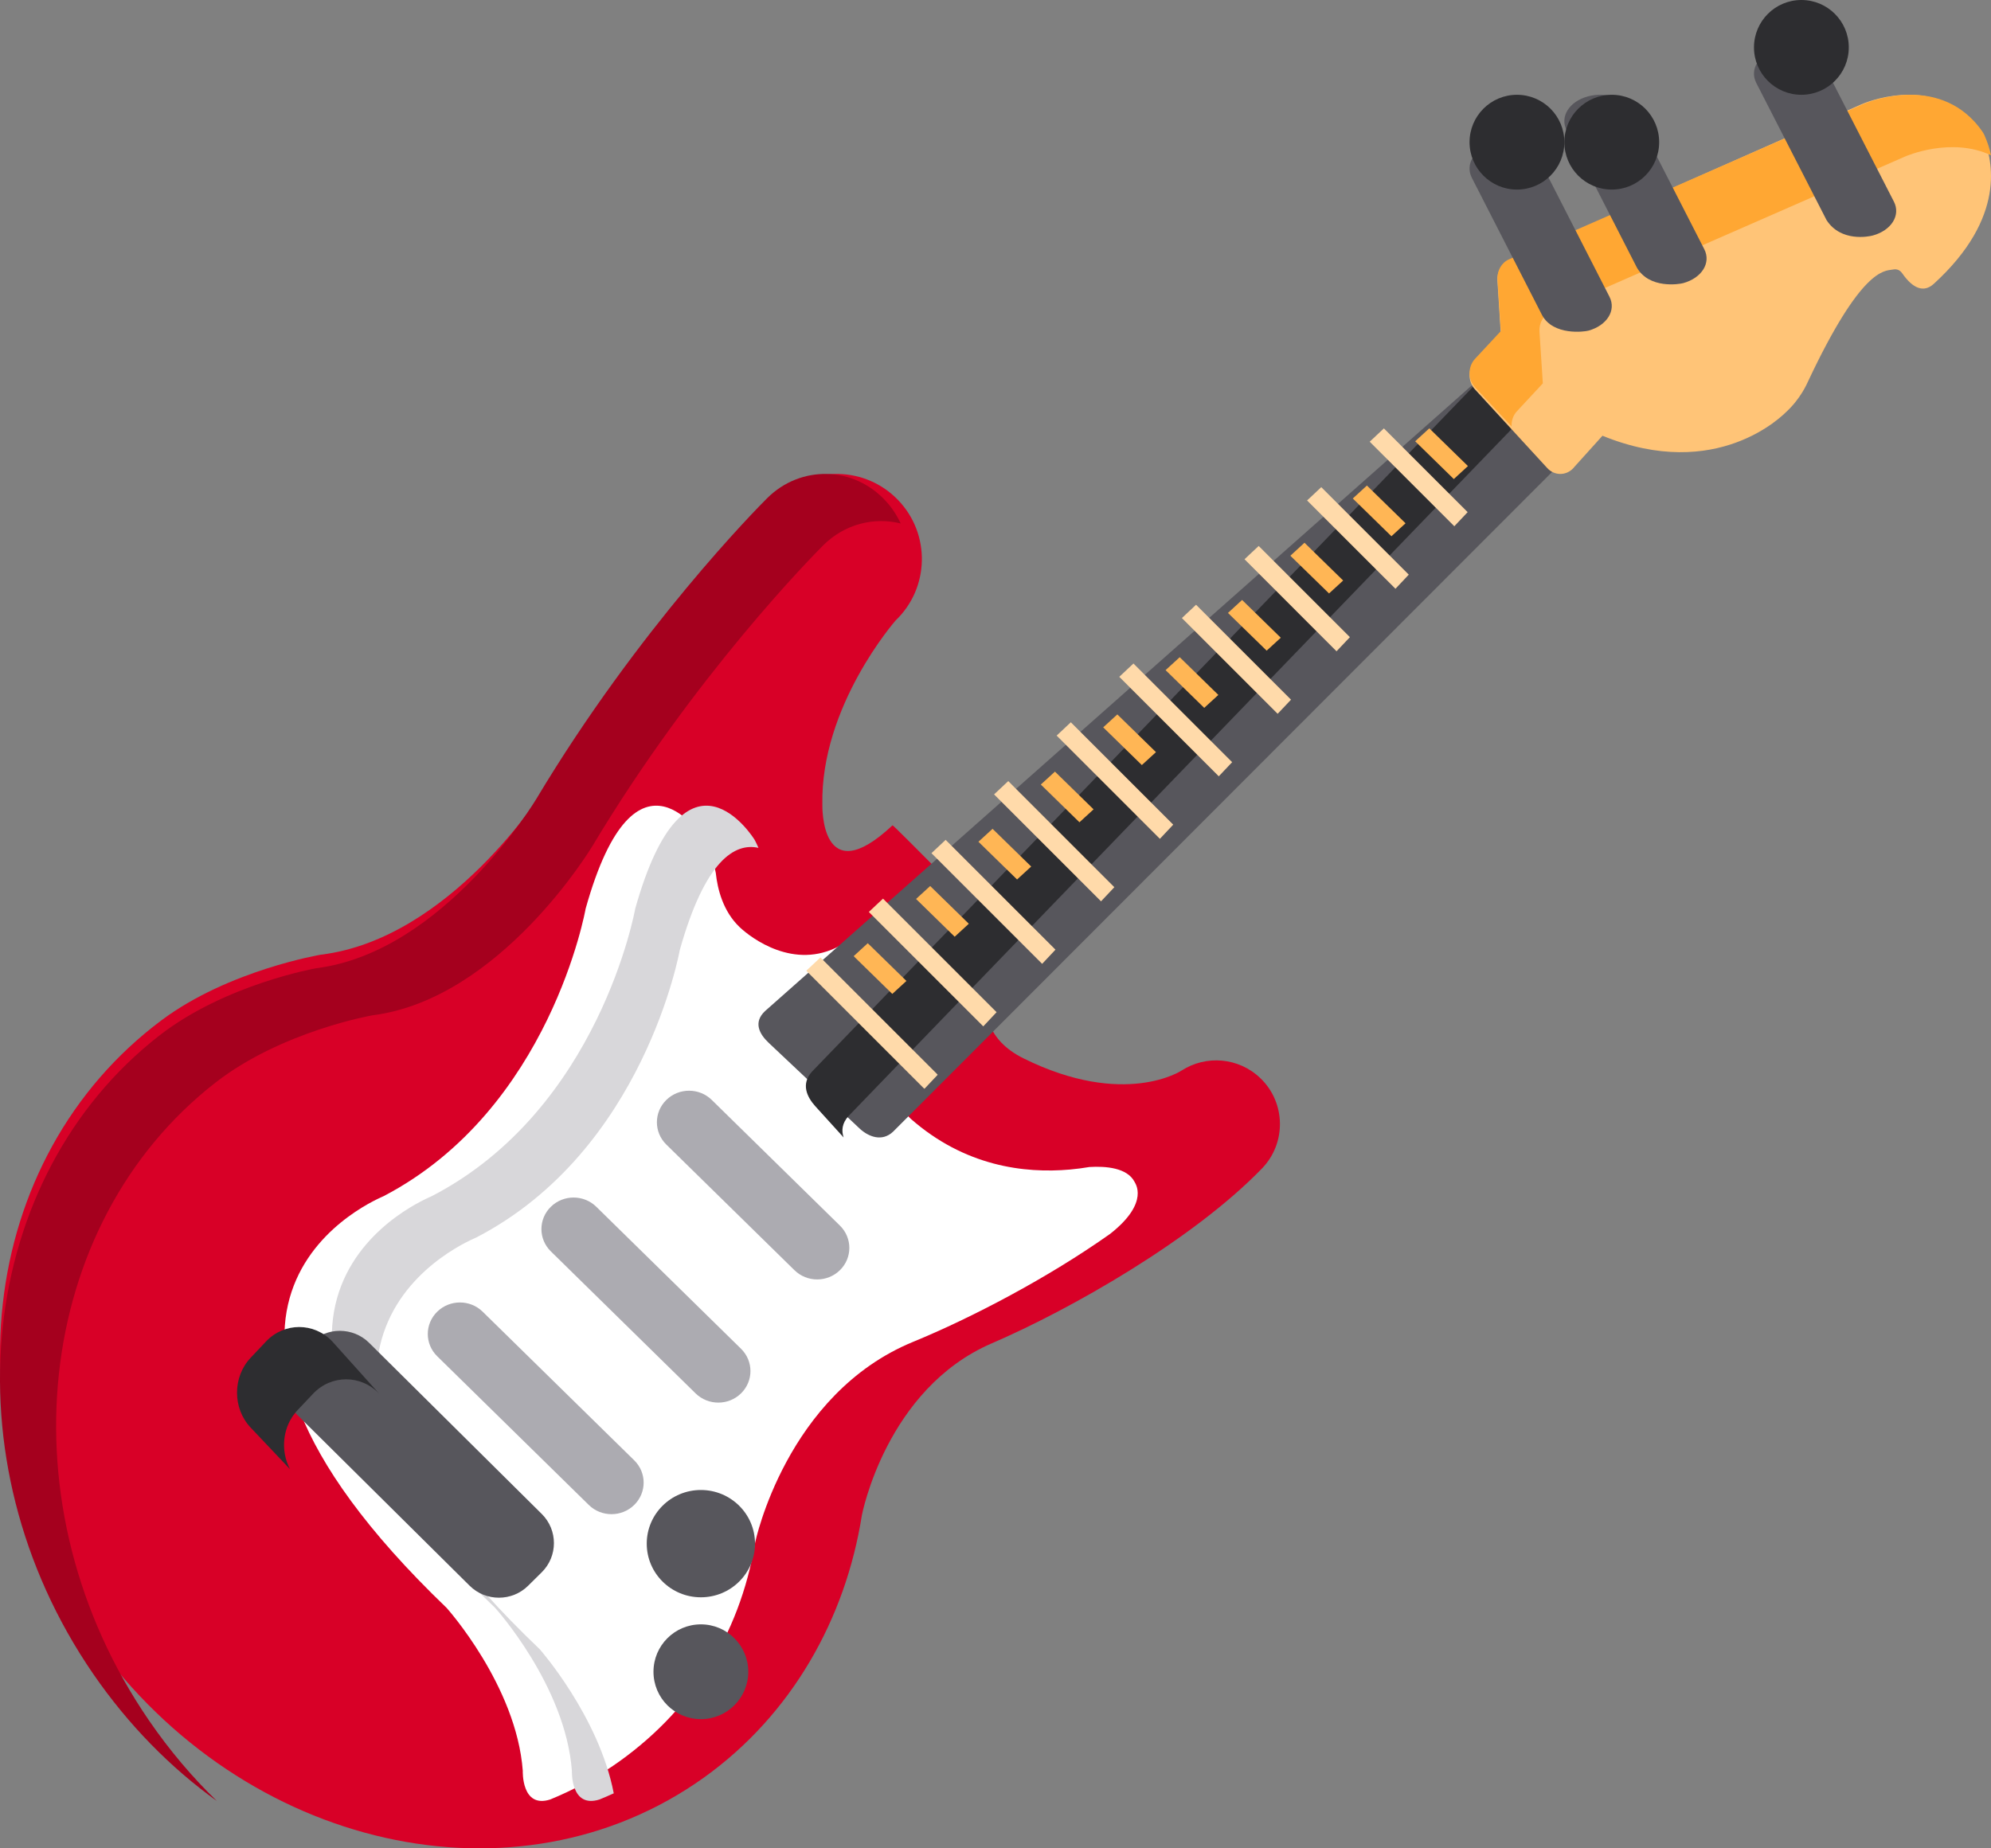<?xml version="1.0" encoding="UTF-8"?>
<svg width="42px" height="39px" viewBox="0 0 42 39" version="1.1" xmlns="http://www.w3.org/2000/svg" xmlns:xlink="http://www.w3.org/1999/xlink">
    <rect x="0" y="0" width="42" height="39" fill="#808080" stroke="none"/>
    <!-- Generator: Sketch 53.2 (72643) - https://sketchapp.com -->
    <title>electric-guitar</title>
    <desc>Created with Sketch.</desc>
    <g id="Website" stroke="none" stroke-width="1" fill="none" fill-rule="evenodd">
        <g id="Landingpage" transform="translate(-115, -521)" fill-rule="nonzero">
            <g id="Group-6" transform="translate(13, 469)">
                <g id="electric-guitar" transform="translate(102, 52)">
                    <path d="M18.181,31.972 C18.181,31.972 18.688,29.308 20.92,28.345 C22.571,27.634 25.161,26.164 26.621,24.655 C27.138,24.121 27.125,23.268 26.59,22.752 C26.131,22.308 25.439,22.257 24.925,22.589 C24.925,22.589 23.722,23.387 21.592,22.332 C20.022,21.555 21.247,19.84 21.247,19.84 C21.247,19.84 18.843,17.399 18.828,17.414 C17.3,18.848 17.348,16.984 17.348,16.984 C17.303,14.9 18.893,13.092 18.893,13.092 C19.609,12.407 19.634,11.271 18.949,10.555 C18.261,9.836 17.127,9.814 16.411,10.499 C16.201,10.7 13.659,13.164 11.467,16.679 L11.467,16.679 C11.467,16.679 9.507,19.811 6.768,20.144 C6.764,20.145 4.822,20.47 3.408,21.527 C-0.475,24.428 -1.168,30.212 1.992,34.624 C5.152,39.036 10.908,40.327 14.85,37.506 C16.695,36.185 17.835,34.166 18.181,31.972 Z" id="Path" fill="#D80027"></path>
                    <path d="M3.148,36.309 C0.033,31.773 0.715,25.826 4.544,22.844 C5.939,21.757 7.854,21.423 7.858,21.423 C10.558,21.08 12.484,17.872 12.491,17.861 C12.491,17.861 12.492,17.86 12.492,17.86 L12.492,17.86 C14.653,14.246 17.159,11.713 17.366,11.506 C17.817,11.057 18.435,10.905 19,11.045 C18.921,10.875 18.817,10.714 18.685,10.571 C18.007,9.832 16.889,9.808 16.182,10.513 C15.975,10.719 13.469,13.252 11.308,16.867 L11.308,16.867 C11.308,16.867 9.374,20.087 6.674,20.429 C6.67,20.43 4.755,20.764 3.36,21.851 C-0.469,24.833 -1.151,30.779 1.964,35.316 C2.708,36.398 3.597,37.297 4.573,38 C4.057,37.499 3.578,36.935 3.148,36.309 Z" id="Path" fill="#A5001E"></path>
                    <path d="M23.935,24.94 C23.78,24.637 23.323,24.603 22.98,24.624 C22.851,24.646 22.716,24.664 22.574,24.677 C22.573,24.677 22.572,24.677 22.572,24.677 L22.572,24.677 C21.606,24.764 20.349,24.606 19.214,23.608 C19.214,23.608 19.214,23.608 19.214,23.608 C18.387,22.821 18.622,21.953 18.943,21.206 C18.538,20.815 18.139,20.365 17.712,19.958 C16.754,20.478 15.849,19.797 15.601,19.561 C15.601,19.561 15.601,19.561 15.601,19.561 C15.249,19.225 15.135,18.752 15.1,18.422 C15.023,18.015 14.852,17.716 14.852,17.716 C14.852,17.716 13.418,15.369 12.354,19.173 C12.354,19.173 11.611,23.404 8.092,25.239 C8.1,25.247 2.59,27.363 9.422,33.927 C9.422,33.927 10.893,35.565 11.028,37.363 C11.028,37.363 10.996,38.165 11.607,37.969 C12.068,37.78 12.511,37.545 12.93,37.26 C14.544,36.16 15.603,34.525 15.931,32.543 C15.931,32.543 16.584,29.412 19.264,28.312 C20.494,27.807 22.11,26.961 23.419,26.034 C24.272,25.363 23.934,24.953 23.935,24.94 Z" id="Path" fill="#FFFFFF"></path>
                    <path d="M10.047,26.111 C13.591,24.276 14.34,20.045 14.34,20.045 C14.876,18.143 15.505,17.779 16,17.89 C15.953,17.781 15.916,17.716 15.916,17.716 C15.916,17.716 14.471,15.369 13.4,19.173 C13.4,19.173 12.651,23.404 9.108,25.239 C9.116,25.247 3.565,27.363 10.446,33.927 C10.446,33.927 11.928,35.565 12.064,37.363 C12.064,37.363 12.032,38.165 12.647,37.969 C12.748,37.928 12.848,37.884 12.947,37.839 C12.635,36.217 11.386,34.799 11.386,34.799 C4.505,28.235 10.055,26.119 10.047,26.111 Z" id="Path" fill="#D8D7DA"></path>
                    <g id="Group" transform="translate(6, 28)" fill="#57565C">
                        <ellipse id="Oval" cx="8.785" cy="4.571" rx="1.142" ry="1.132"></ellipse>
                        <ellipse id="Oval" cx="8.785" cy="7.274" rx="1" ry="1"></ellipse>
                        <path d="M3.906,5.458 L0.263,1.846 C-0.077,1.509 -0.077,0.957 0.263,0.62 L0.551,0.334 C0.891,-0.004 1.447,-0.004 1.787,0.334 L5.43,3.946 C5.77,4.284 5.77,4.835 5.43,5.173 L5.142,5.458 C4.802,5.796 4.246,5.796 3.906,5.458 Z" id="Path"></path>
                    </g>
                    <path d="M6.279,29.752 L6.604,29.408 C6.988,29.002 7.616,29.002 8,29.408 L7.009,28.304 C6.625,27.899 5.997,27.899 5.613,28.304 L5.288,28.648 C4.904,29.054 4.904,29.717 5.288,30.123 L6.118,31 C5.907,30.603 5.96,30.088 6.279,29.752 Z" id="Path" fill="#2D2D30"></path>
                    <g id="Group" transform="translate(9, 23)" fill="#ACABB1">
                        <path d="M3.9,8.949 C3.726,8.949 3.552,8.884 3.42,8.754 L0.223,5.617 C-0.042,5.358 -0.042,4.936 0.223,4.677 C0.488,4.417 0.917,4.417 1.182,4.677 L4.379,7.813 C4.644,8.073 4.644,8.494 4.379,8.754 C4.247,8.884 4.073,8.949 3.9,8.949 Z" id="Path"></path>
                        <path d="M6.153,6.595 C5.979,6.595 5.806,6.53 5.673,6.4 L2.62,3.404 C2.355,3.144 2.355,2.723 2.62,2.463 C2.885,2.203 3.314,2.203 3.579,2.463 L6.632,5.459 C6.897,5.719 6.897,6.14 6.632,6.4 C6.5,6.53 6.326,6.595 6.153,6.595 Z" id="Path"></path>
                        <path d="M8.238,3.996 C8.065,3.996 7.891,3.931 7.759,3.801 L5.056,1.15 C4.791,0.89 4.791,0.469 5.056,0.209 C5.321,-0.051 5.751,-0.051 6.015,0.209 L8.718,2.86 C8.983,3.12 8.983,3.542 8.718,3.801 C8.585,3.931 8.412,3.996 8.238,3.996 Z" id="Path"></path>
                    </g>
                    <path d="M33,9.7 L31.197,8 L16.138,21.334 C15.884,21.574 16.022,21.821 16.215,22.003 L18.128,23.807 C18.321,23.989 18.608,24.097 18.839,23.879 L33,9.7 Z" id="Path" fill="#57565C"></path>
                    <path d="M17.9,23.548 L32,8.937 L31.23,8 L17.129,22.611 C16.892,22.873 17.021,23.145 17.201,23.344 L17.796,24 C17.748,23.857 17.761,23.701 17.9,23.548 Z" id="Path" fill="#2D2D30"></path>
                    <g id="Group" transform="translate(17, 9)" fill="#FFDAAA">
                        <path d="M0.317,11.212 C0.313,11.208 0.309,11.206 0.306,11.203 L0.01,11.481 C0.015,11.488 0.02,11.495 0.027,11.502 L2.477,13.952 C2.485,13.96 2.494,13.966 2.502,13.973 L2.78,13.678 C2.776,13.673 2.772,13.667 2.767,13.662 L0.317,11.212 Z" id="Path"></path>
                        <polygon id="Path" points="1.328 10.242 3.742 12.656 4.023 12.357 1.627 9.961"></polygon>
                        <polygon id="Path" points="2.649 9.002 4.984 11.337 5.265 11.038 2.948 8.721"></polygon>
                        <polygon id="Path" points="3.97 7.762 6.226 10.018 6.507 9.72 4.269 7.481"></polygon>
                        <polygon id="Path" points="5.29 6.521 7.468 8.699 7.749 8.4 5.589 6.24"></polygon>
                        <polygon id="Path" points="6.611 5.281 8.71 7.38 8.992 7.082 6.91 5"></polygon>
                        <polygon id="Path" points="7.932 4.041 9.952 6.061 10.234 5.763 8.231 3.76"></polygon>
                        <polygon id="Path" points="9.253 2.8 11.194 4.742 11.476 4.444 9.552 2.52"></polygon>
                        <polygon id="Path" points="12.718 3.125 10.872 1.279 10.573 1.56 12.437 3.423"></polygon>
                        <polygon id="Path" points="13.96 1.806 12.193 0.039 11.894 0.32 13.679 2.104"></polygon>
                    </g>
                    <g id="Group" transform="translate(18, 9)" fill="#FFB655">
                        <path d="M0.304,10.903 L0.009,11.174 C0.015,11.181 0.02,11.188 0.027,11.194 L0.823,11.972 L1.121,11.698 L0.316,10.912 C0.312,10.909 0.308,10.906 0.304,10.903 Z" id="Path"></path>
                        <polygon id="Path" points="1.324 9.968 2.139 10.765 2.437 10.491 1.622 9.695"></polygon>
                        <polygon id="Path" points="2.64 8.761 3.455 9.557 3.753 9.284 2.938 8.488"></polygon>
                        <polygon id="Path" points="3.956 7.554 4.771 8.35 5.069 8.077 4.254 7.281"></polygon>
                        <polygon id="Path" points="5.272 6.347 6.087 7.143 6.385 6.87 5.57 6.074"></polygon>
                        <polygon id="Path" points="6.588 5.14 7.403 5.936 7.701 5.663 6.886 4.867"></polygon>
                        <polygon id="Path" points="7.904 3.933 8.72 4.729 9.018 4.456 8.202 3.659"></polygon>
                        <polygon id="Path" points="9.22 2.726 10.036 3.522 10.334 3.249 9.518 2.452"></polygon>
                        <polygon id="Path" points="10.537 1.518 11.352 2.315 11.65 2.041 10.835 1.245"></polygon>
                        <polygon id="Path" points="12.151 0.038 11.853 0.311 12.668 1.108 12.966 0.834"></polygon>
                    </g>
                    <path d="M41.831,2.892 L41.831,2.891 C41.819,2.857 41.802,2.824 41.782,2.793 C41.727,2.711 41.666,2.634 41.601,2.563 C40.699,1.582 39.322,2.176 39.264,2.202 L31.83,5.497 C31.674,5.567 31.576,5.738 31.588,5.922 L31.658,7.023 L31.115,7.615 C30.962,7.781 30.962,8.051 31.115,8.217 L32.637,9.874 C32.637,9.874 32.638,9.875 32.638,9.875 C32.791,10.042 33.039,10.042 33.192,9.875 C33.201,9.865 33.21,9.855 33.218,9.844 L33.804,9.194 C36.222,10.18 37.607,8.76 37.68,8.692 C37.986,8.409 38.12,8.092 38.14,8.049 C39.26,5.666 39.747,5.718 39.918,5.689 C39.98,5.678 40.06,5.669 40.131,5.772 C40.353,6.09 40.583,6.181 40.792,5.99 C42.329,4.589 42.041,3.371 41.831,2.892 Z" id="Path" fill="#FFC477"></path>
                    <path d="M32,8.677 L32.546,8.089 L32.475,6.996 C32.463,6.814 32.561,6.644 32.718,6.575 L40.182,3.305 C40.23,3.284 41.165,2.885 42,3.276 C41.967,3.117 41.919,2.985 41.875,2.885 L41.875,2.884 C41.862,2.85 41.846,2.817 41.825,2.787 C41.77,2.705 41.709,2.629 41.644,2.559 C40.738,1.585 39.356,2.174 39.297,2.2 L31.834,5.471 C31.677,5.54 31.578,5.709 31.59,5.892 L31.661,6.985 L31.115,7.572 C30.962,7.737 30.962,8.005 31.115,8.17 L31.887,9 C31.881,8.884 31.917,8.765 32,8.677 Z" id="Path" fill="#FFA733"></path>
                    <path d="M32.531,6.651 L31.048,3.751 C30.901,3.463 31.101,3.143 31.493,3.035 C31.885,2.928 32.322,3.074 32.469,3.361 L33.952,6.262 C34.099,6.549 33.899,6.869 33.507,6.977 C33.42,7.001 32.769,7.086 32.531,6.651 Z" id="Path" fill="#57565C"></path>
                    <circle id="Oval" fill="#2D2D30" cx="32" cy="3" r="1"></circle>
                    <path d="M34.531,5.648 L33.048,2.75 C32.901,2.463 33.1,2.143 33.493,2.035 C33.885,1.928 34.322,2.073 34.469,2.361 L35.952,5.259 C36.099,5.546 35.9,5.866 35.507,5.974 C35.42,5.998 34.792,6.098 34.531,5.648 Z" id="Path" fill="#57565C"></path>
                    <circle id="Oval" fill="#2D2D30" cx="34" cy="3" r="1"></circle>
                    <path d="M38.531,4.644 L37.048,1.749 C36.901,1.462 37.101,1.143 37.493,1.035 C37.885,0.928 38.322,1.074 38.469,1.36 L39.952,4.255 C40.099,4.542 39.899,4.862 39.507,4.969 C39.42,4.993 38.833,5.111 38.531,4.644 Z" id="Path" fill="#57565C"></path>
                    <circle id="Oval" fill="#2D2D30" cx="38" cy="1" r="1"></circle>
                </g>
            </g>
        </g>
    </g>
</svg>